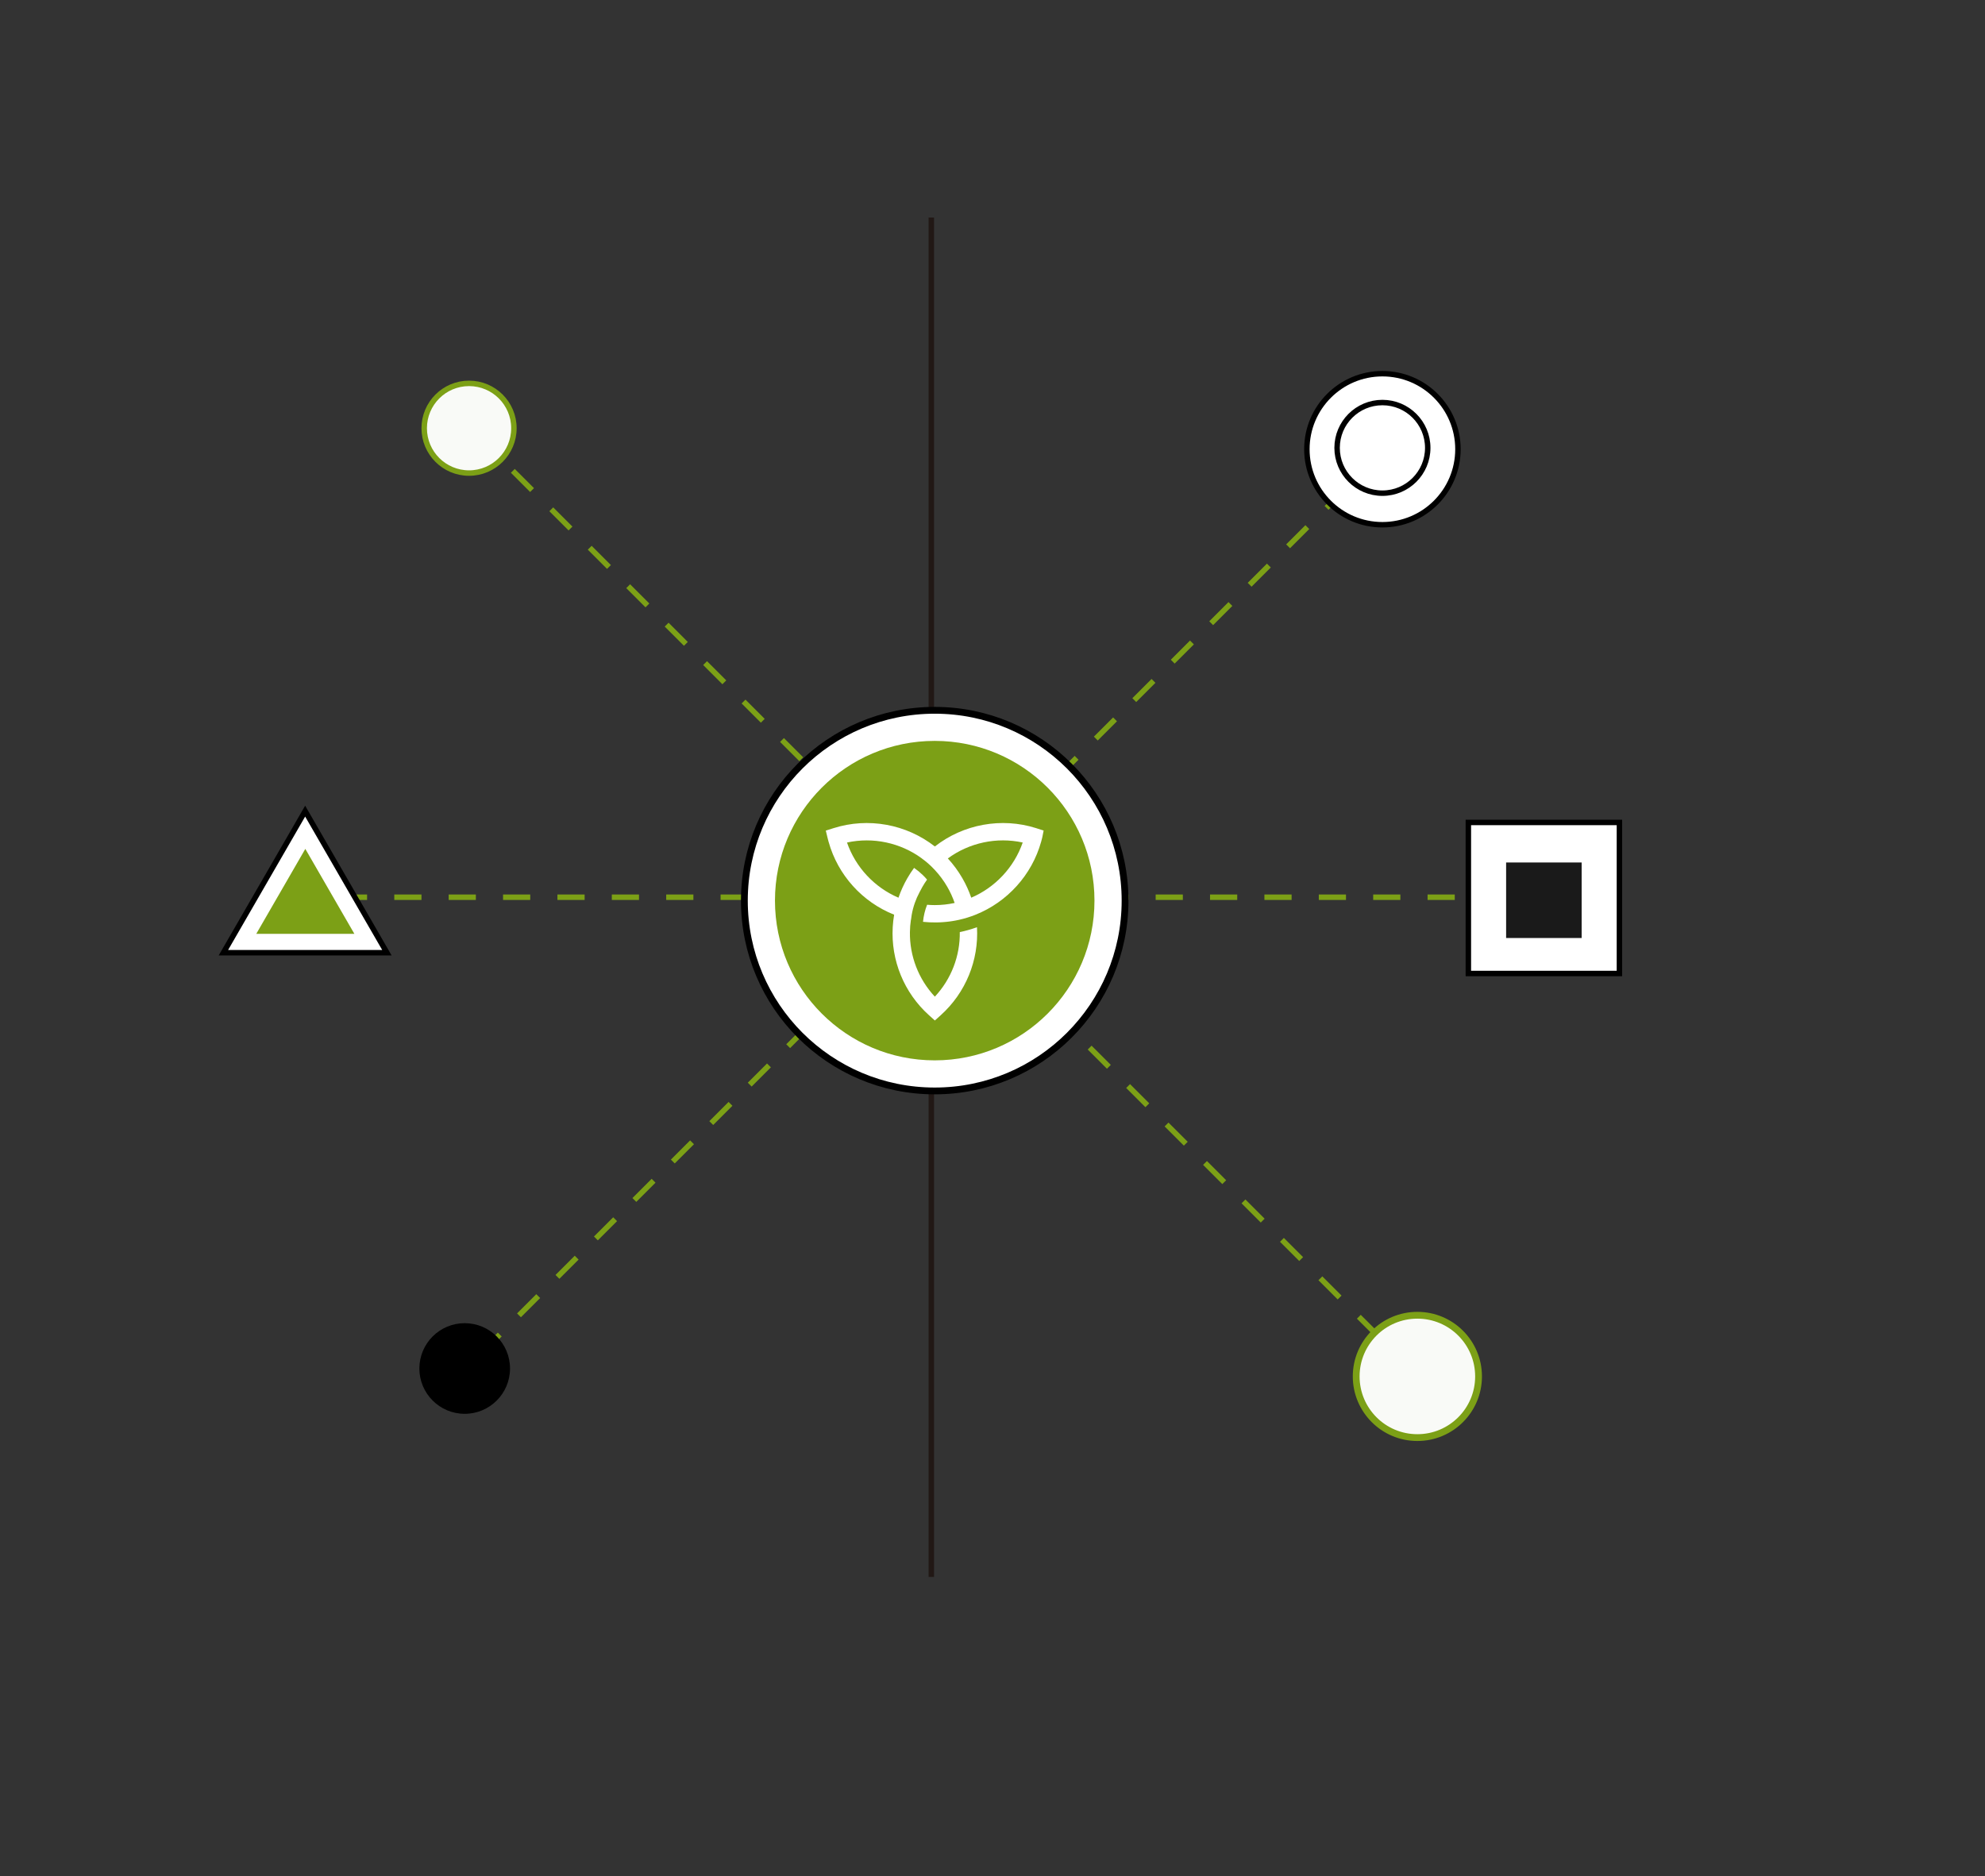 <svg width="292" height="276" viewBox="0 0 292 276" fill="none" xmlns="http://www.w3.org/2000/svg">
<rect x="0" y="0" width="292" height="276" fill="#333333" stroke="none"/>
<path d="M238 132L38 132" stroke="#7CA016" stroke-width="0.803" stroke-dasharray="4 4"/>
<path d="M137 32V232" stroke="#211815" stroke-width="0.8" stroke-miterlimit="10"/>
<path d="M214.031 207.863L66.031 59.863" stroke="#7CA016" stroke-width="0.803" stroke-dasharray="4 4"/>
<path d="M65.031 204.825L211.031 58.825" stroke="#7CA016" stroke-width="0.803" stroke-dasharray="4 4"/>
<circle cx="137.5" cy="132.5" r="28" fill="white" stroke="black"/>
<circle cx="137.5" cy="132.5" r="23.5" fill="#7CA016"/>
<g clip-path="url(#clip0_6235_147125)">
<path d="M152.426 121.839C147.32 120.217 141.711 121.255 137.52 124.535C133.33 121.255 127.721 120.217 122.615 121.839L121.519 122.186L121.477 122.2L121.709 123.151L121.76 123.362C121.763 123.372 121.767 123.383 121.769 123.394C121.805 123.537 121.842 123.679 121.88 123.82C121.883 123.832 121.887 123.843 121.891 123.855C123.256 128.751 126.859 132.714 131.531 134.571C131.425 135.184 131.357 135.797 131.322 136.411C131.048 141.267 132.967 146.042 136.666 149.368L137.52 150.135L138.375 149.368C142.075 146.041 143.994 141.267 143.718 136.411C142.897 136.711 142.051 136.951 141.189 137.129C141.238 140.628 139.943 144.036 137.52 146.63C135.098 144.037 133.802 140.628 133.852 137.129C133.861 136.529 133.907 135.929 133.997 135.328C134 135.328 134.005 135.33 134.009 135.331C134.036 135.086 134.071 134.842 134.113 134.6C134.218 133.998 134.372 133.409 134.573 132.837C134.763 132.295 134.996 131.769 135.269 131.26C135.401 130.995 135.54 130.733 135.688 130.476C135.9 130.108 136.129 129.753 136.373 129.409C136.175 129.178 135.967 128.953 135.747 128.739C135.348 128.351 134.919 127.998 134.465 127.683C134.109 128.167 133.778 128.673 133.475 129.198C132.946 130.114 132.509 131.076 132.168 132.07C128.63 130.56 125.855 127.586 124.597 123.952C128.421 123.118 132.456 123.976 135.612 126.294C135.61 126.295 135.609 126.298 135.608 126.299C135.926 126.527 136.231 126.769 136.526 127.026C136.686 127.165 136.843 127.31 136.995 127.458C137.025 127.487 137.053 127.517 137.082 127.546C137.112 127.576 137.14 127.605 137.169 127.634C137.237 127.703 137.304 127.771 137.37 127.841C137.419 127.894 137.471 127.943 137.52 127.996C138.219 128.748 138.834 129.578 139.353 130.475C139.79 131.231 140.15 132.024 140.433 132.843C139.48 133.05 138.505 133.158 137.52 133.158C137.138 133.158 136.758 133.141 136.379 133.109C136.064 133.91 135.862 134.752 135.778 135.619C136.419 135.686 137.066 135.717 137.711 135.709C137.749 135.709 137.786 135.709 137.823 135.707C137.955 135.704 138.085 135.7 138.215 135.695C138.26 135.693 138.305 135.69 138.35 135.689C138.472 135.682 138.595 135.676 138.718 135.667C138.784 135.662 138.849 135.656 138.916 135.65C139.018 135.642 139.119 135.634 139.221 135.624C139.391 135.606 139.561 135.587 139.729 135.564C139.733 135.564 139.738 135.564 139.742 135.562C139.88 135.543 140.017 135.523 140.154 135.501C140.168 135.498 140.183 135.496 140.197 135.493C140.325 135.472 140.451 135.45 140.579 135.426C140.598 135.422 140.617 135.418 140.637 135.414C140.763 135.39 140.89 135.363 141.015 135.336C141.044 135.33 141.074 135.323 141.104 135.317C141.508 135.226 141.905 135.12 142.298 135C142.505 134.936 142.709 134.869 142.912 134.797L142.921 134.793C143.063 134.743 143.203 134.69 143.343 134.636C143.398 134.614 143.454 134.594 143.509 134.571C148.183 132.709 151.792 128.715 153.15 123.856C153.153 123.845 153.157 123.833 153.16 123.822C153.2 123.68 153.237 123.538 153.272 123.395C153.292 123.314 153.312 123.234 153.332 123.152C153.404 122.834 153.467 122.513 153.522 122.189L152.426 121.841V121.839ZM142.873 132.069C142.533 131.075 142.096 130.113 141.565 129.197C140.96 128.148 140.244 127.176 139.429 126.293C142.585 123.976 146.621 123.116 150.444 123.951C149.186 127.584 146.41 130.559 142.873 132.069Z" fill="white"/>
</g>
<circle cx="68.358" cy="201.334" r="6.667" fill="black"/>
<circle cx="208.5" cy="202.5" r="9" fill="#F9FAF7" stroke="#7CA016"/>
<circle cx="69" cy="63" r="6.598" fill="#F9FAF7" stroke="#7CA016" stroke-width="0.803"/>
<circle cx="203.357" cy="66.089" r="11.111" fill="white" stroke="black" stroke-width="0.8" stroke-miterlimit="10"/>
<circle cx="203.358" cy="65.889" r="6.667" fill="white" stroke="black" stroke-width="0.8" stroke-miterlimit="10"/>
<path d="M44.889 119.333L56.917 140.166H32.861L44.889 119.333Z" fill="white" stroke="black" stroke-width="0.8" stroke-miterlimit="10"/>
<path d="M44.913 124.889L52.13 137.389H37.697L44.913 124.889Z" fill="#7CA016"/>
<rect x="216" y="121" width="22.222" height="22.222" fill="white" stroke="black" stroke-width="0.8" stroke-miterlimit="10"/>
<rect x="221.555" y="126.889" width="11.111" height="11.111" fill="#1A1A1A"/>
<defs>
<clipPath id="clip0_6235_147125">
<rect width="32.045" height="29.052" fill="white" transform="translate(121.477 121.084)"/>
</clipPath>
</defs>
</svg>
